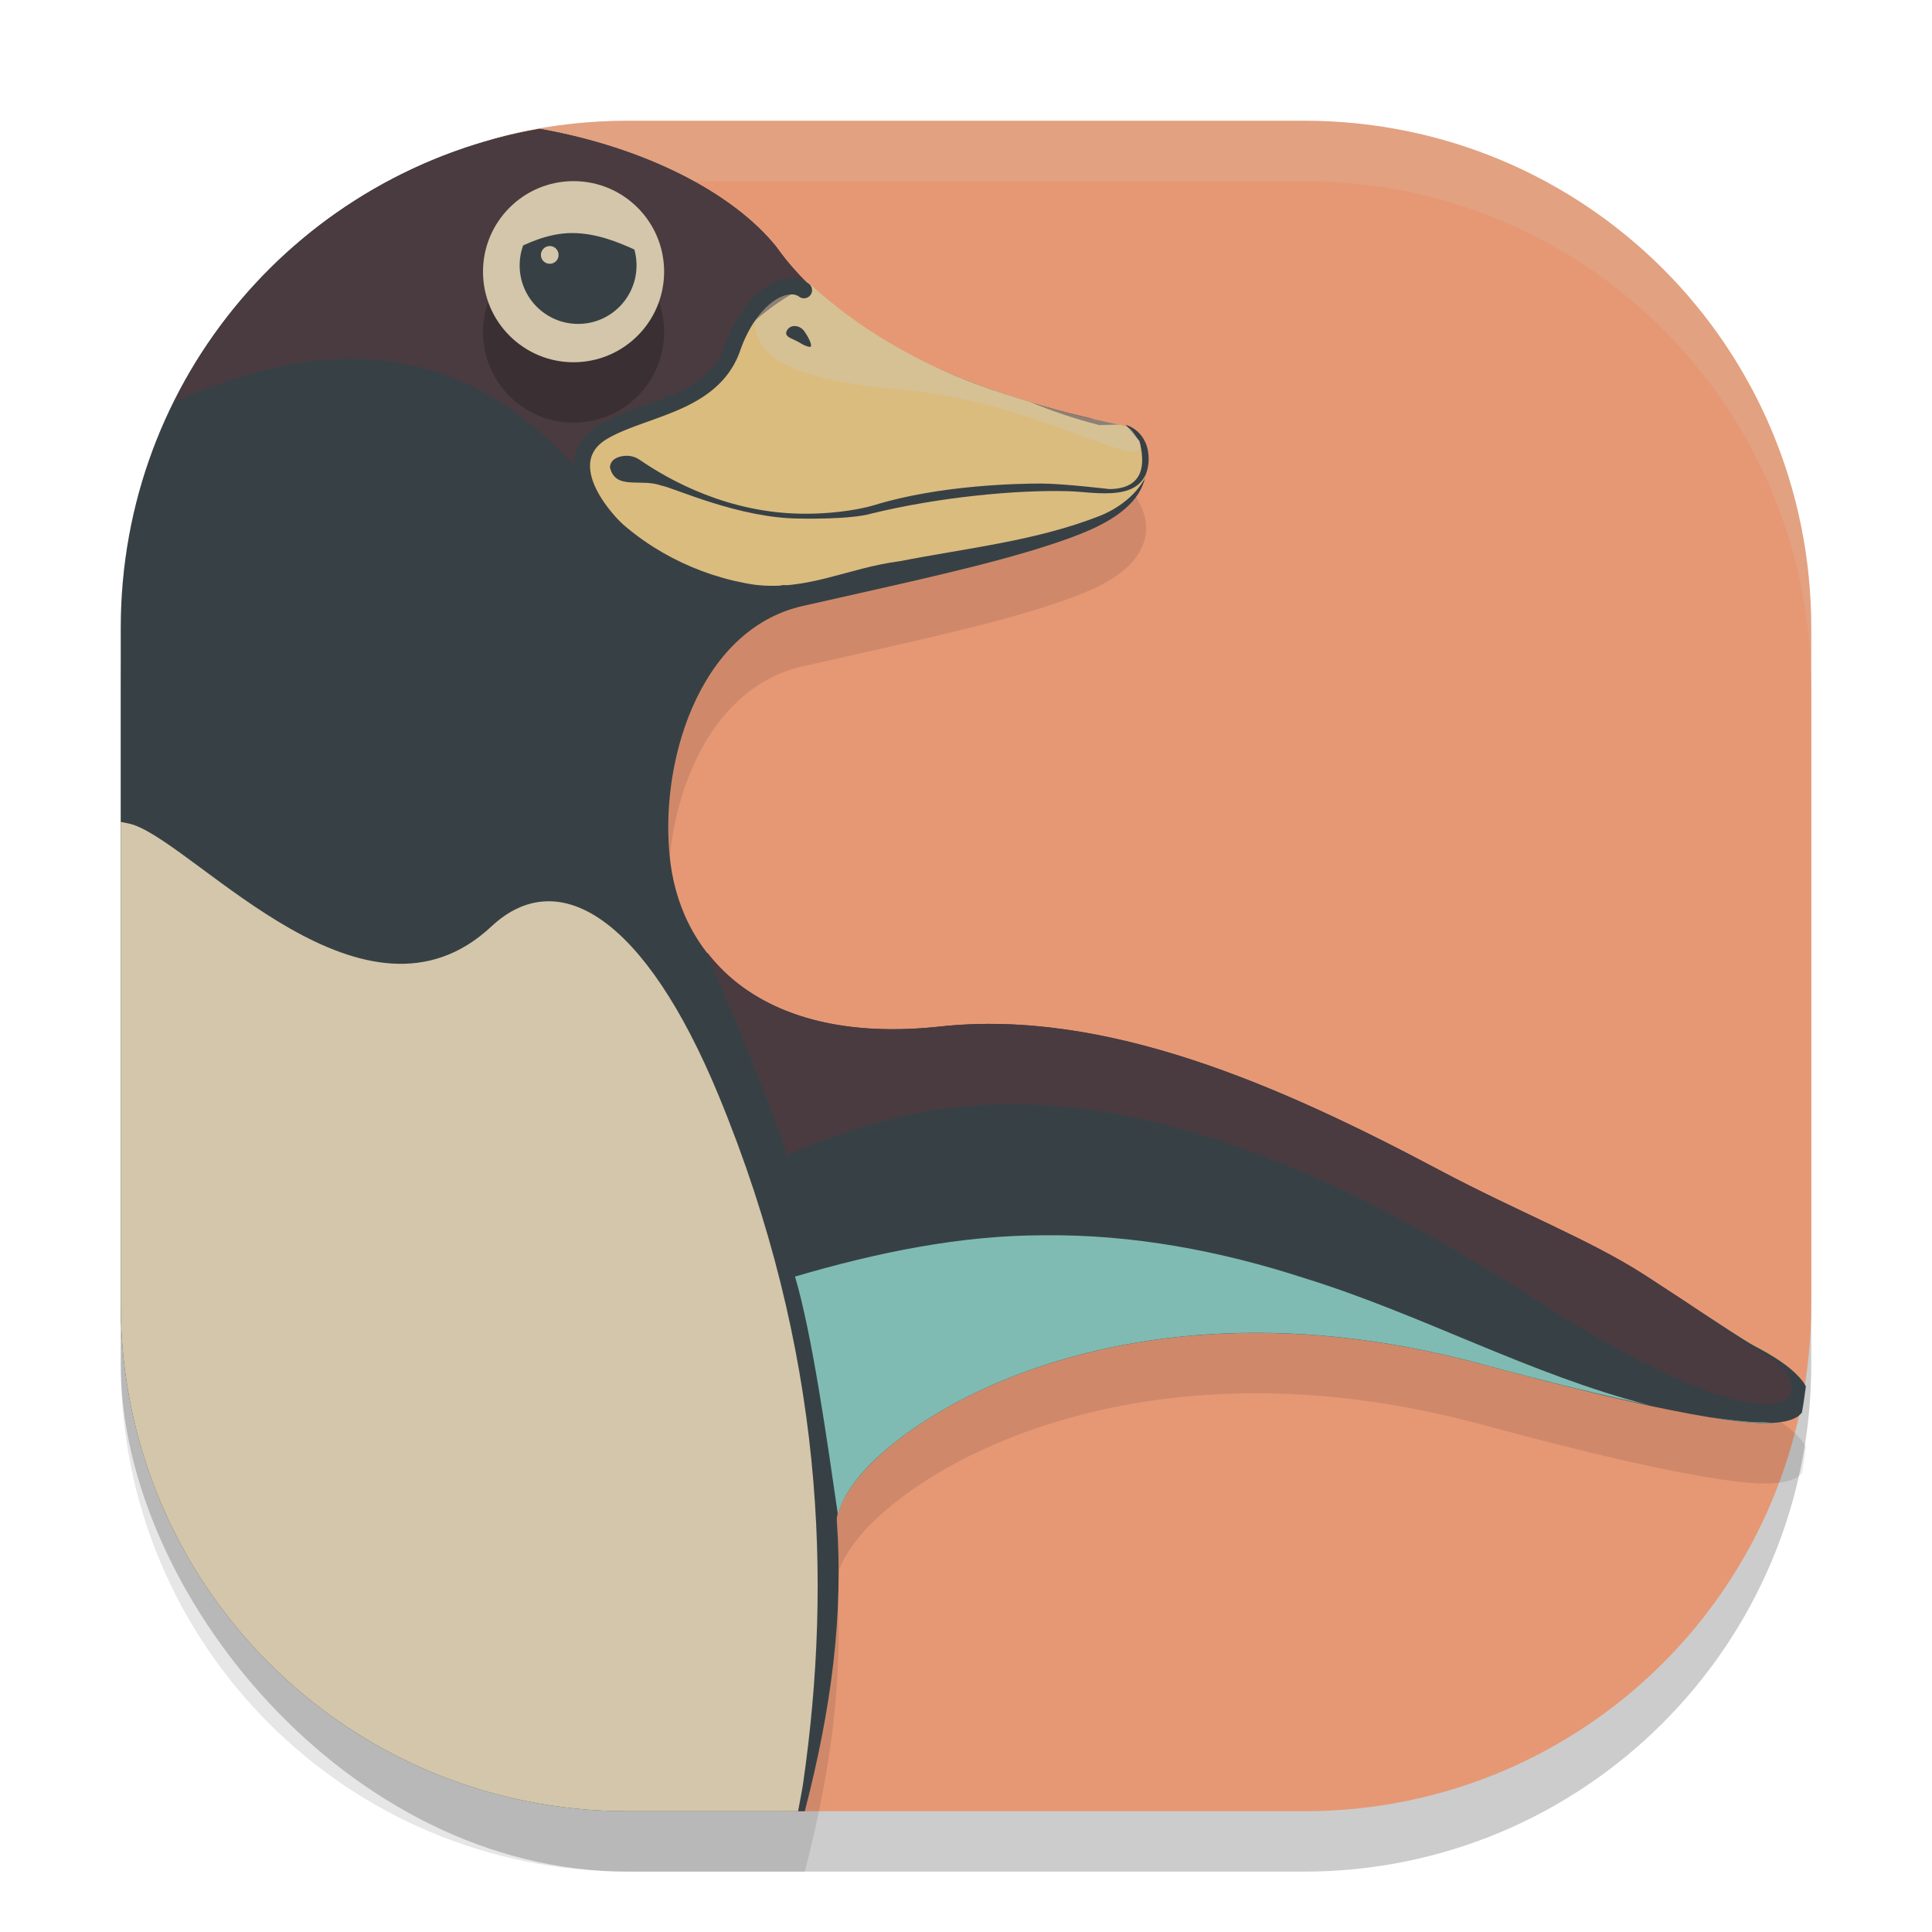 <svg xmlns="http://www.w3.org/2000/svg" width="32" height="32" version="1">
 <rect style="opacity:0.2" width="28" height="28" x="2" y="3" rx="8.4" ry="8.4"/>
 <path style="fill:#e69875" d="M 10.4,2 H 21.6 C 26.254,2 30,5.746 30,10.4 V 21.6 C 30,26.254 26.254,30 21.6,30 H 12.941 L 10.885,29.03 C 6.676,27.045 2.993,26.465 3.186,21.816 L 3.617,11.424 C 3.783,7.404 4.8,3.031 8.566,2.199 9.156,2.069 9.77,2 10.4,2 Z"/>
 <path style="opacity:0.1" d="M 8.936,3.134 C 4.986,3.824 2,7.247 2,11.4 v 11.2 c 0,4.654 3.746,8.4 8.4,8.4 h 2.93 c 0.446,-1.727 0.641,-3.244 0.53,-4.823 -0.01,-0.147 0.178,-0.573 0.648,-1.016 0.47,-0.443 1.188,-0.92 2.121,-1.303 1.864,-0.767 4.581,-1.166 7.923,-0.26 1.546,0.419 2.66,0.677 3.452,0.822 0.792,0.144 1.243,0.185 1.553,0.124 0.078,-0.015 0.149,-0.037 0.221,-0.083 0.023,-0.015 0.045,-0.04 0.067,-0.063 0.027,-0.144 0.046,-0.29 0.066,-0.436 -0.032,-0.061 -0.075,-0.113 -0.115,-0.157 -0.175,-0.191 -0.435,-0.352 -0.721,-0.503 h -0.001 c -0.223,-0.118 -0.905,-0.583 -1.824,-1.177 -0.919,-0.594 -2.098,-1.047 -3.414,-1.746 -2.631,-1.398 -5.517,-2.674 -8.266,-2.376 -1.484,0.161 -2.543,-0.131 -3.258,-0.645 -0.715,-0.514 -1.101,-1.257 -1.206,-2.058 -0.21,-1.602 0.447,-3.866 2.186,-4.262 1.72,-0.391 3.14,-0.687 4.232,-1.058 0.546,-0.185 0.971,-0.378 1.237,-0.679 0.133,-0.151 0.223,-0.343 0.223,-0.55 1.53e-4,-0.206 -0.082,-0.406 -0.219,-0.596 -0.04,-0.057 -0.101,-0.095 -0.17,-0.108 0,0 -1.1,-0.199 -2.398,-0.674 C 14.901,6.897 13.603,6.137 12.868,5.101 12.865,5.097 12.862,5.092 12.858,5.088 12.136,4.191 10.681,3.442 8.936,3.134 Z"/>
 <path style="opacity:0.2;fill:#d3c6aa" d="M 10.4 2 C 5.747 2 2 5.747 2 10.4 L 2 11.4 C 2 6.747 5.747 3 10.4 3 L 21.6 3 C 26.253 3 30 6.747 30 11.4 L 30 10.4 C 30 5.747 26.253 2 21.6 2 L 10.4 2 z"/>
 <path style="fill:#374145" d="M 8.936,2.134 C 4.986,2.824 2,6.247 2,10.4 v 11.2 c 0,4.654 3.746,8.4 8.4,8.4 h 2.93 c 0.446,-1.727 0.641,-3.244 0.53,-4.823 -0.01,-0.147 0.178,-0.573 0.648,-1.016 0.47,-0.443 1.188,-0.92 2.121,-1.303 1.864,-0.767 4.581,-1.166 7.923,-0.26 1.546,0.419 2.66,0.677 3.452,0.822 0.792,0.144 1.243,0.185 1.553,0.124 0.078,-0.015 0.149,-0.037 0.221,-0.083 0.023,-0.015 0.045,-0.04 0.067,-0.063 0.027,-0.144 0.046,-0.29 0.066,-0.436 -0.032,-0.061 -0.075,-0.113 -0.115,-0.157 -0.175,-0.191 -0.435,-0.352 -0.721,-0.503 h -0.001 c -0.223,-0.118 -0.905,-0.583 -1.824,-1.177 -0.919,-0.594 -2.098,-1.047 -3.414,-1.746 -2.631,-1.398 -5.517,-2.674 -8.266,-2.376 -1.484,0.161 -2.543,-0.131 -3.258,-0.645 -0.715,-0.514 -1.101,-1.257 -1.206,-2.058 -0.21,-1.602 0.447,-3.866 2.186,-4.262 1.72,-0.391 3.14,-0.687 4.232,-1.058 0.546,-0.185 0.971,-0.378 1.237,-0.679 0.133,-0.151 0.223,-0.343 0.223,-0.55 1.53e-4,-0.206 -0.082,-0.406 -0.219,-0.596 -0.04,-0.057 -0.101,-0.095 -0.17,-0.108 0,0 -1.1,-0.199 -2.398,-0.674 C 14.901,5.897 13.603,5.137 12.868,4.101 12.865,4.097 12.862,4.092 12.858,4.088 12.136,3.191 10.681,2.442 8.936,2.134 Z"/>
 <path style="fill:#7fbbb3" d="m 17.289,20.46 c -1.401,9.1e-4 -2.782,0.291 -4.121,0.684 0.284,0.957 0.531,2.707 0.71,3.941 0.041,-0.19 0.227,-0.546 0.63,-0.925 0.47,-0.443 1.189,-0.919 2.121,-1.303 1.864,-0.767 4.581,-1.167 7.923,-0.26 1.178,0.32 2.04,0.523 2.765,0.677 C 25.35,22.771 23.55,21.772 21.612,21.172 20.218,20.718 18.759,20.443 17.289,20.46 Z m 11.056,3.017 c 0.429,0.069 0.748,0.101 0.986,0.09 -0.023,-0.006 -0.088,-0.01 -0.229,-0.009 -0.218,-0.01 -0.497,-0.044 -0.757,-0.081 z"/>
 <path style="fill:#d3c6aa" d="M 2,13.613 V 21.6 c 0,4.654 3.746,8.4 8.4,8.4 h 2.819 c 0.028,-0.164 0.064,-0.323 0.087,-0.489 C 13.782,26.189 13.649,22.377 11.904,18.148 10.685,15.196 9.25,14.306 8.139,15.345 6.058,17.292 3.313,14.058 2.221,13.665 2.152,13.64 2.074,13.63 2,13.613 Z"/>
 <path style="fill:#493b40" d="M 8.94,2.134 C 6.271,2.599 4.047,4.313 2.882,6.658 5.35,5.552 7.752,5.522 9.808,8.053 12.498,11.421 18.622,7.959 18.857,7.295 18.841,7.268 18.822,7.24 18.805,7.213 18.764,7.198 18.508,7.107 18.061,6.927 17.624,6.827 17.009,6.669 16.199,6.372 14.901,5.897 13.603,5.137 12.868,4.101 c -0.003,-0.005 -0.006,-0.009 -0.01,-0.014 C 12.137,3.192 10.683,2.443 8.94,2.134 Z M 11.713,15.783 c 0.269,0.671 0.986,2.307 1.322,3.348 2.047,-0.856 5.435,-2.107 12.283,2.323 4.574,2.96 4.93,1.514 3.843,0.941 -0.19,-0.101 -0.652,-0.422 -1.215,-0.816 C 27.72,21.431 27.524,21.3 27.252,21.124 26.333,20.53 25.152,20.076 23.837,19.377 21.206,17.979 18.32,16.705 15.571,17.002 14.087,17.163 13.027,16.871 12.313,16.357 12.08,16.19 11.885,15.996 11.721,15.785 c -0.003,-0.001 -0.006,-0.002 -0.008,-0.003 z"/>
 <path style="fill:#dbbc7f" d="M 13.424,4.714 C 12.968,4.903 12.362,5.373 12.204,5.648 12.047,6.035 11.784,6.386 11.396,6.564 10.901,6.842 10.298,6.899 9.846,7.254 9.491,7.565 9.722,8.08 9.989,8.364 c 0.65,0.712 1.565,1.181 2.517,1.322 0.882,0.101 1.537,-0.281 2.399,-0.391 1.116,-0.219 2.266,-0.336 3.33,-0.758 0.296,-0.124 0.575,-0.333 0.728,-0.617 0.013,-0.056 0.023,-0.113 0.023,-0.172 1.53e-4,-0.206 -0.082,-0.407 -0.219,-0.596 -0.041,-0.056 -0.102,-0.095 -0.17,-0.107 0,0 -0.049,-0.011 -0.052,-0.012 -0.138,0.003 -0.303,0.005 -0.334,0.009 C 17.789,6.934 17.412,6.804 17.06,6.657 16.79,6.575 16.502,6.483 16.199,6.372 15.173,5.996 14.22,5.441 13.424,4.714 Z"/>
 <circle style="opacity:0.2" cx="9.5" cy="5.5" r="1.5"/>
 <circle style="fill:#d3c6aa" cx="9.5" cy="4.5" r="1.5"/>
 <path style="fill:#374145" d="m 10.543,4.396 c 0,-0.535 -0.433,-0.967 -0.967,-0.967 -0.536,0 -0.969,0.432 -0.969,0.967 0,0.535 0.433,0.969 0.969,0.969 0.534,0 0.967,-0.434 0.967,-0.969"/>
 <path style="fill:#d3c6aa" d="m 9.252,4.223 c 0,-0.081 -0.065,-0.148 -0.146,-0.148 -0.081,0 -0.147,0.067 -0.147,0.148 0,0.081 0.065,0.146 0.147,0.146 0.081,0 0.146,-0.065 0.146,-0.146"/>
 <path style="fill:#d3c6aa" d="m 10.881,4.179 c 0.075,0.305 -0.597,-0.319 -1.404,-0.319 -0.809,0 -1.419,0.706 -1.337,0.255 0.088,-0.481 0.625,-1.092 1.371,-1.092 0.703,0 1.227,0.575 1.37,1.157"/>
 <path style="fill:#374145" d="m 10.102,7.737 v 0 c 0.012,-0.135 0.144,-0.185 0.272,-0.188 0.073,-0.001 0.153,0.019 0.223,0.068 0.473,0.325 1.467,0.894 2.743,0.892 0.354,0.001 0.809,-0.043 1.149,-0.145 1.091,-0.334 2.395,-0.355 2.756,-0.355 0.361,0 1.133,0.092 1.133,0.092 0.585,-0.01 0.588,-0.428 0.495,-0.798 L 18.646,7.036 c 0,0 0.403,0.101 0.378,0.613 -0.05,0.697 -0.881,0.499 -1.325,0.487 -0.881,-0.025 -2.157,0.101 -3.256,0.368 -0.354,0.106 -1.191,0.085 -1.191,0.085 C 12.245,8.588 11.149,8.074 10.955,8.043 10.611,7.917 10.191,8.127 10.102,7.737"/>
 <path style="opacity:0.5;fill:#d3c6aa" d="m 13.373,4.665 c -0.168,0.073 -0.306,0.131 -0.332,0.131 -0.314,0 -0.52,0.312 -0.534,0.486 -0.05,0.604 0.596,1.015 2.394,1.167 2.26,0.19 4.047,1.41 3.98,0.906 l 0.004,-8.4e-4 c -0.033,-0.068 -0.071,-0.135 -0.118,-0.201 -0.041,-0.056 -0.102,-0.095 -0.17,-0.107 0,0 -1.101,-0.2 -2.399,-0.675 C 15.15,5.988 14.17,5.416 13.373,4.665 Z"/>
 <path style="fill:#374145" d="m 13.035,5.472 c -0.057,0.104 0.072,0.128 0.172,0.183 0.1,0.055 0.123,0.075 0.197,0.09 0.071,0.014 0.003,-0.135 -0.077,-0.252 -0.079,-0.115 -0.234,-0.125 -0.292,-0.021"/>
 <path style="fill:#374145" d="m 13.054,4.611 c -0.127,0.013 -0.262,0.066 -0.389,0.153 -0.253,0.175 -0.496,0.491 -0.66,0.96 -0.149,0.426 -0.475,0.644 -0.872,0.817 -0.397,0.172 -0.855,0.282 -1.218,0.5 -0.182,0.109 -0.307,0.255 -0.367,0.422 -0.06,0.167 -0.055,0.349 -0.004,0.527 0.101,0.357 0.375,0.714 0.739,1.035 0.727,0.641 1.821,1.14 2.728,0.933 A 0.134,0.134 0 1 0 12.951,9.695 C 12.186,9.869 11.136,9.419 10.461,8.823 10.123,8.524 9.881,8.191 9.803,7.915 9.764,7.777 9.763,7.658 9.8,7.554 9.838,7.449 9.913,7.355 10.053,7.271 c 0.308,-0.185 0.76,-0.298 1.186,-0.483 0.426,-0.185 0.838,-0.459 1.019,-0.976 0.149,-0.426 0.366,-0.693 0.559,-0.827 0.194,-0.133 0.344,-0.127 0.417,-0.072 a 0.134,0.134 0 1 0 0.164,-0.213 c -0.098,-0.075 -0.217,-0.103 -0.345,-0.09 z"/>
</svg>
